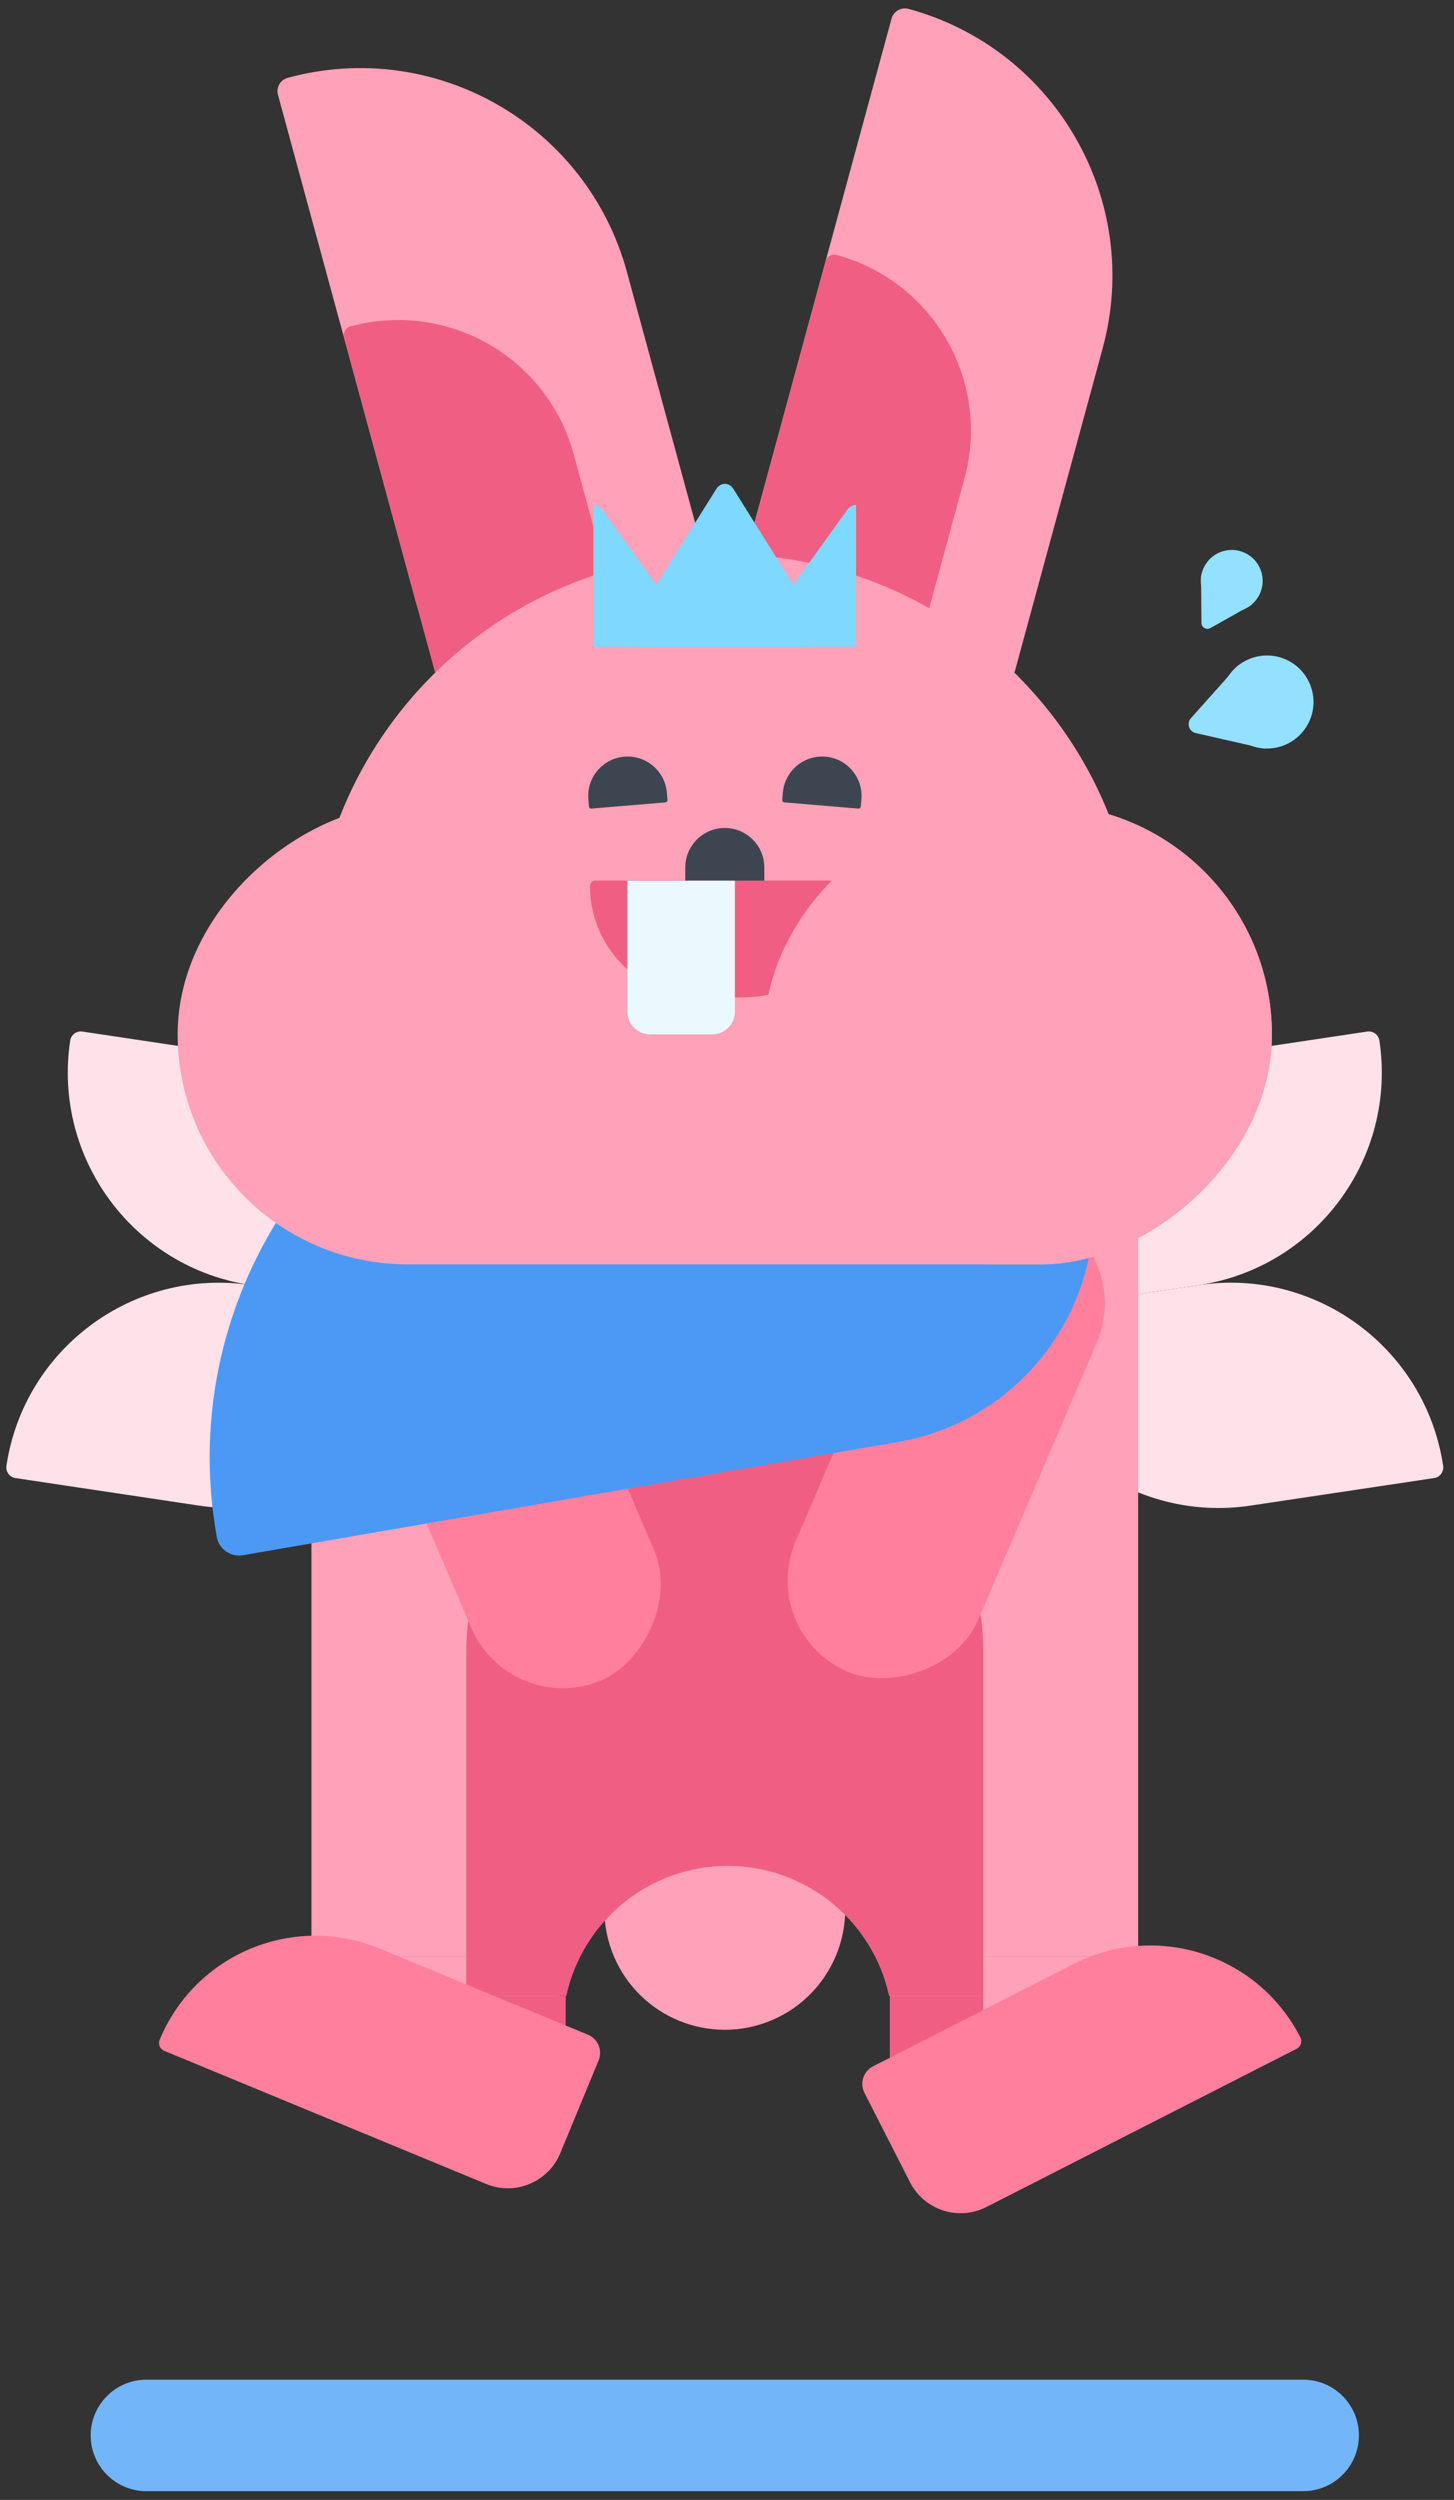 <svg width="128" height="220" viewBox="0 0 128 220" fill="none" xmlns="http://www.w3.org/2000/svg">
<rect x="0" y="0" width="128" height="220" fill="#333333" stroke="none"/>
<path d="M89.369 115.515C88.852 115.592 88.37 115.236 88.293 114.719C86.744 104.385 93.865 94.752 104.199 93.203L120.358 90.78C120.874 90.703 121.356 91.059 121.433 91.576C122.983 101.909 115.861 111.543 105.528 113.092L89.369 115.515Z" fill="#FFE1EA"/>
<path d="M126.249 130.073C126.765 129.996 127.121 129.514 127.044 128.998C125.495 118.664 115.861 111.542 105.528 113.092L89.369 115.514C88.852 115.592 88.496 116.074 88.573 116.59C90.123 126.924 99.756 134.045 110.09 132.496L126.249 130.073Z" fill="#FFE1EA"/>
<path d="M38.242 115.516C38.758 115.594 39.114 116.076 39.037 116.592C37.487 126.926 27.853 134.047 17.52 132.497L1.361 130.073C0.844 129.996 0.488 129.514 0.566 128.997C2.116 118.664 11.749 111.543 22.083 113.093L38.242 115.516Z" fill="#FFE1EA"/>
<path d="M7.255 90.78C6.738 90.703 6.256 91.058 6.179 91.575C4.629 101.909 11.75 111.543 22.083 113.092L38.242 115.516C38.759 115.594 39.24 115.237 39.318 114.721C40.868 104.387 33.747 94.754 23.413 93.204L7.255 90.78Z" fill="#FFE1EA"/>
<path d="M79.979 0.782C92.946 4.31 100.6 17.681 97.072 30.649L88.944 60.535C87.092 67.344 80.072 71.361 73.263 69.51C66.455 67.658 62.437 60.638 64.289 53.83L78.485 1.637C78.662 0.989 79.33 0.606 79.979 0.782Z" fill="#FFA1B8"/>
<path d="M73.656 22.44C82.192 24.762 87.229 33.562 84.907 42.097L79.369 62.457C78.151 66.938 73.53 69.582 69.049 68.364C64.569 67.145 61.924 62.524 63.143 58.043L72.674 23.003C72.79 22.576 73.23 22.324 73.656 22.44Z" fill="#F05F83"/>
<path d="M25.325 6.851C38.293 3.323 51.665 10.975 55.193 23.943L61.247 46.195C63.1 53.003 59.082 60.023 52.274 61.876C45.466 63.728 38.446 59.711 36.593 52.903L24.471 8.344C24.294 7.696 24.677 7.027 25.325 6.851Z" fill="#FFA1B8"/>
<path d="M30.846 28.727C39.38 26.405 48.182 31.441 50.504 39.976L56.043 60.335C57.262 64.816 54.618 69.437 50.137 70.656C45.656 71.875 41.035 69.231 39.816 64.75L30.283 29.71C30.167 29.283 30.419 28.843 30.846 28.727Z" fill="#F05F83"/>
<path d="M63.805 48.773C83.902 48.773 100.194 65.065 100.194 85.162V172.178H78.344V168.117C78.344 160.087 71.835 153.578 63.805 153.578C55.775 153.578 49.265 160.087 49.265 168.117V172.178H27.416V85.162C27.416 65.065 43.708 48.773 63.805 48.773Z" fill="#FFA1B8"/>
<ellipse cx="63.805" cy="168.024" rx="10.602" ry="10.6" transform="rotate(-17.159 63.805 168.024)" fill="#FFA1B8"/>
<rect width="21.849" height="12.335" transform="matrix(-1 0 0 1 49.266 172.178)" fill="#FFA1B8"/>
<rect width="21.849" height="12.335" transform="matrix(-1 0 0 1 100.194 172.178)" fill="#FFA1B8"/>
<path d="M63.806 122.627C76.374 122.627 86.562 132.815 86.562 145.383V175.647H78.267C76.848 169.105 71.027 164.204 64.06 164.204C57.093 164.204 51.271 169.105 49.852 175.647H41.049V145.383C41.05 132.815 51.239 122.627 63.806 122.627Z" fill="#F05F83"/>
<path d="M119.628 214.323C119.628 217.032 117.431 219.229 114.721 219.229H12.889C10.18 219.229 7.983 217.032 7.983 214.323C7.983 211.614 10.18 209.417 12.889 209.417H114.721C117.431 209.417 119.628 211.614 119.628 214.323Z" fill="#72B6F9"/>
<rect x="44.929" y="151.298" width="44.016" height="17.487" rx="8.744" transform="rotate(-113.16 44.929 151.298)" fill="#FF7F9D"/>
<rect x="99.992" y="110.099" width="44.016" height="17.487" rx="8.744" transform="rotate(113.161 99.992 110.099)" fill="#FF7F9D"/>
<path d="M52.244 56.914C52.244 54.029 54.583 51.69 57.468 51.69H70.145C73.03 51.69 75.368 54.029 75.368 56.914H52.244Z" fill="#7FD8FF"/>
<path d="M63.051 43.041C63.438 42.424 64.187 42.424 64.573 43.041L72.064 55.019C72.557 55.808 72.106 56.958 71.303 56.958H56.322C55.519 56.958 55.068 55.808 55.561 55.019L63.051 43.041Z" fill="#7FD8FF"/>
<path d="M75.367 56.914H67.879C67.076 56.914 66.624 55.917 67.117 55.232L74.608 44.839C74.8 44.572 75.084 44.437 75.367 44.437V56.914Z" fill="#7FD8FF"/>
<path d="M52.243 56.914H59.733C60.536 56.914 60.987 55.917 60.494 55.232L53.004 44.839C52.811 44.571 52.527 44.437 52.243 44.437V56.914Z" fill="#7FD8FF"/>
<rect width="8.751" height="8.865" transform="matrix(-1 0 0 1 49.8 175.647)" fill="#F05F83"/>
<rect width="8.217" height="8.865" transform="matrix(-1 0 0 1 86.562 175.647)" fill="#F05F83"/>
<path d="M71.73 85.801C83.089 83.838 93.937 91.448 95.957 102.797C97.978 114.147 90.408 124.938 79.048 126.901L21.387 136.863C20.305 137.05 19.272 136.325 19.08 135.244C15.23 113.626 29.651 93.071 51.288 89.332L71.73 85.801Z" fill="#4C98F5"/>
<rect x="15.64" y="111.268" width="40.477" height="96.33" rx="20.239" transform="rotate(-90 15.64 111.268)" fill="#FFA1B8"/>
<path d="M75.671 77.488C75.671 83.17 71.065 87.776 65.383 87.776H61.737C56.326 87.776 51.94 83.389 51.94 77.978C51.94 77.707 52.159 77.488 52.429 77.488H75.671Z" fill="#F05F83"/>
<path d="M60.325 76.343C60.325 74.421 61.883 72.863 63.805 72.863C65.727 72.863 67.285 74.421 67.285 76.343V77.504H60.325V76.343Z" fill="#3D4650"/>
<path d="M68.918 69.757C69.078 67.848 70.755 66.43 72.664 66.589C74.574 66.749 75.992 68.426 75.832 70.335L75.779 70.97C75.77 71.083 75.671 71.167 75.558 71.157L69.053 70.613C68.94 70.604 68.856 70.505 68.865 70.392L68.918 69.757Z" fill="#3D4650"/>
<path d="M51.792 70.335C51.633 68.426 53.051 66.749 54.96 66.589C56.869 66.43 58.547 67.848 58.706 69.757L58.759 70.392C58.769 70.505 58.685 70.604 58.572 70.613L52.067 71.157C51.954 71.167 51.855 71.083 51.845 70.97L51.792 70.335Z" fill="#3D4650"/>
<path d="M55.228 77.504H64.696V89.029C64.696 90.133 63.801 91.029 62.696 91.029H57.228C56.123 91.029 55.228 90.133 55.228 89.029V77.504Z" fill="#EBF9FF"/>
<rect x="67.285" y="111.268" width="40.477" height="44.685" rx="20.239" transform="rotate(-90 67.285 111.268)" fill="#FFA1B8"/>
<path d="M112.784 65.677C114.938 64.989 116.125 62.685 115.437 60.532C114.748 58.379 112.445 57.191 110.292 57.88C108.138 58.568 106.951 60.871 107.639 63.025C108.328 65.178 110.631 66.365 112.784 65.677Z" fill="#94E0FF"/>
<path d="M104.844 63.2C104.439 63.654 104.67 64.376 105.264 64.511L111.141 65.847C111.744 65.984 112.267 65.414 112.079 64.825L110.214 58.991C110.026 58.402 109.268 58.241 108.857 58.702L104.844 63.2Z" fill="#94E0FF"/>
<path d="M110.789 52.486C111.543 51.184 111.1 49.517 109.799 48.763C108.497 48.008 106.83 48.452 106.075 49.753C105.321 51.055 105.764 52.722 107.066 53.476C108.367 54.231 110.034 53.788 110.789 52.486Z" fill="#94E0FF"/>
<path d="M105.765 54.812C105.768 55.217 106.205 55.469 106.558 55.271L110.054 53.304C110.413 53.103 110.416 52.587 110.06 52.381L106.534 50.336C106.177 50.13 105.732 50.389 105.735 50.8L105.765 54.812Z" fill="#94E0FF"/>
<path d="M76.1 184.174C75.665 183.321 76.004 182.277 76.857 181.842L94.541 172.826C101.833 169.109 110.758 172.006 114.476 179.299C114.662 179.663 114.517 180.11 114.153 180.295L86.835 194.222C84.375 195.477 81.364 194.499 80.11 192.039L76.1 184.174Z" fill="#FF7F9D"/>
<path d="M52.697 181.324C53.062 180.439 52.642 179.426 51.757 179.06L33.413 171.477C25.849 168.35 17.182 171.947 14.055 179.511C13.898 179.889 14.078 180.323 14.456 180.479L42.793 192.193C45.345 193.248 48.269 192.035 49.324 189.483L52.697 181.324Z" fill="#FF7F9D"/>
</svg>
